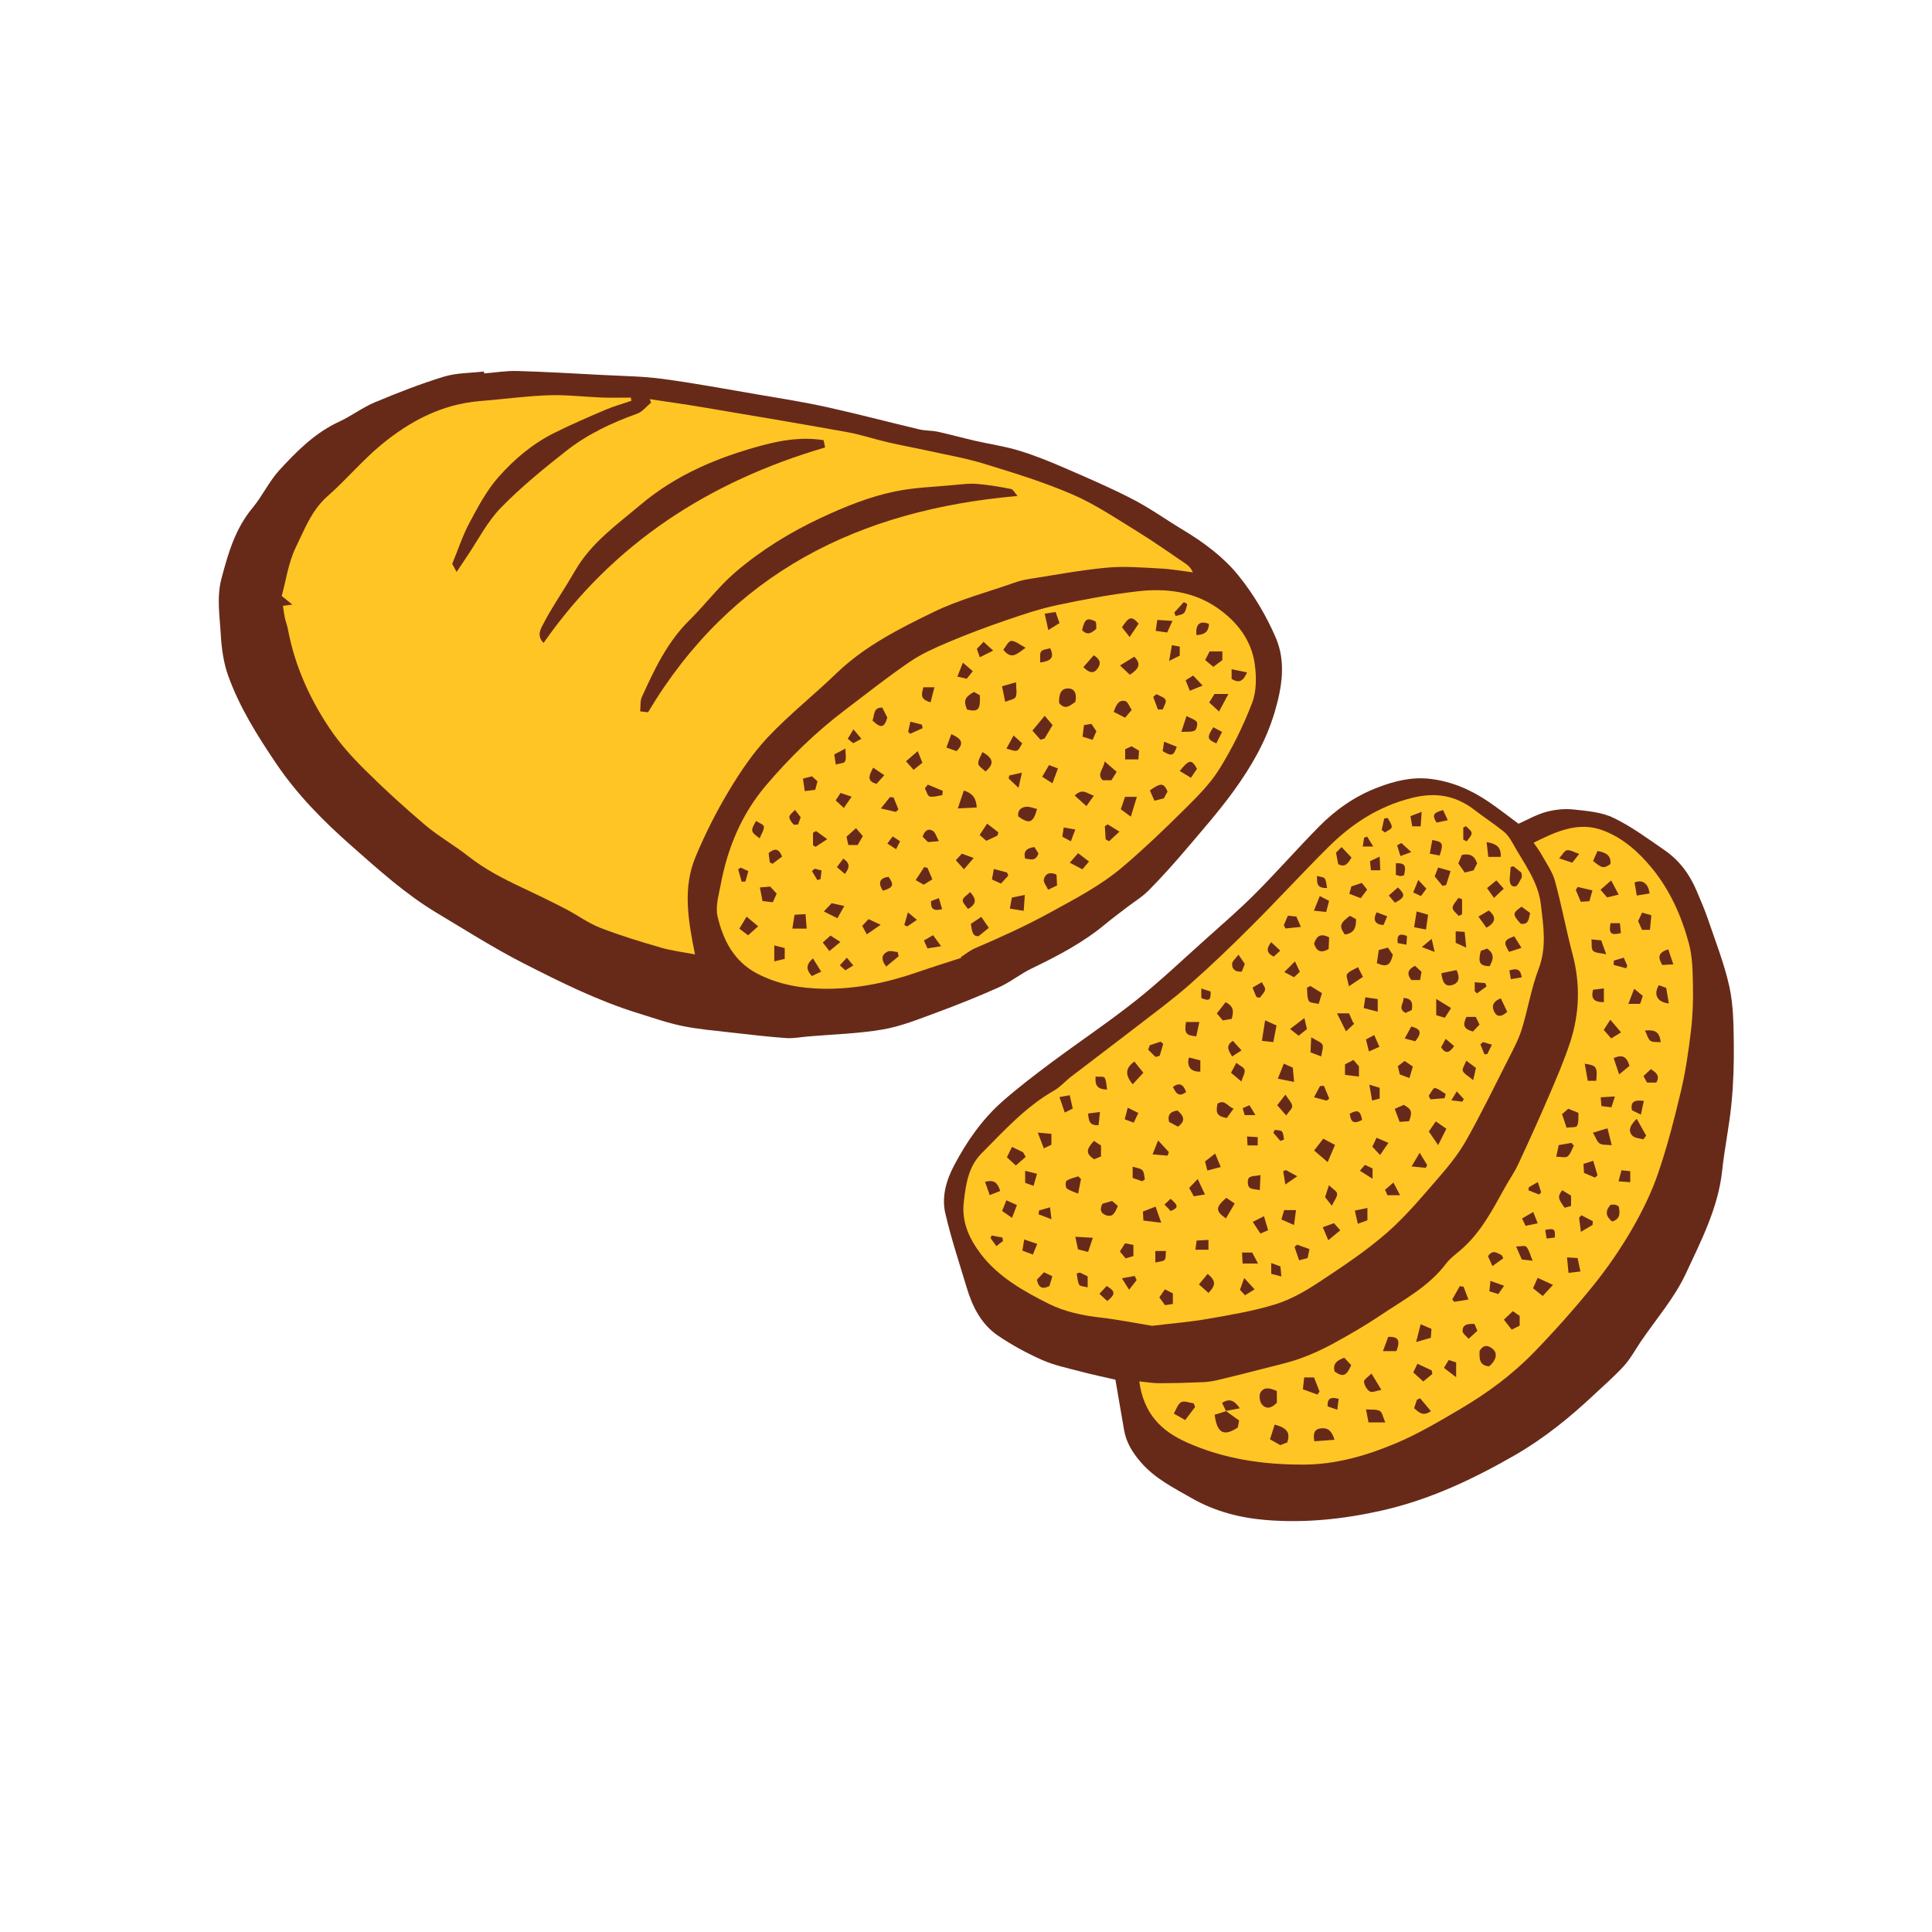 <svg version="1.1" id="svg" xmlns="http://www.w3.org/2000/svg" xmlns:xlink="http://www.w3.org/1999/xlink" x="0px" y="0px"
	 width="200px" height="200px" viewBox="0 0 200 200" enable-background="new 0 0 200 200" xml:space="preserve">
<g>
	<path class="stroke" fill="#672a19"  d="M106.803,100.252c2.688-1.294,5.316-2.668,7.624-4.59c0.708-0.589,1.453-1.136,2.183-1.699
		c0.777-0.599,1.638-1.115,2.32-1.808c1.344-1.362,2.625-2.79,3.865-4.248c1.699-2,3.438-3.98,4.972-6.104
		c1.785-2.474,3.3-5.091,4.188-8.092c0.776-2.624,1.176-5.236,0.105-7.715c-0.981-2.271-2.292-4.478-3.843-6.401
		c-1.546-1.917-3.58-3.433-5.729-4.724c-1.746-1.048-3.411-2.247-5.214-3.181c-2.305-1.193-4.699-2.222-7.083-3.255
		c-1.538-0.666-3.101-1.3-4.702-1.787c-1.468-0.447-3.006-0.664-4.508-1.009c-1.305-0.299-2.596-0.659-3.903-0.944
		c-0.627-0.136-1.294-0.098-1.917-0.246c-3.212-0.76-6.405-1.608-9.628-2.318c-2.37-0.522-4.773-0.896-7.167-1.307
		c-3.263-0.559-6.521-1.165-9.802-1.604c-2.055-0.275-4.146-0.294-6.222-0.404c-2.935-0.155-5.871-0.328-8.809-0.411
		c-1.134-0.032-2.274,0.162-3.412,0.252c-0.008-0.066-0.017-0.133-0.023-0.2c-1.391,0.165-2.84,0.136-4.158,0.539
		c-2.425,0.742-4.8,1.673-7.142,2.654c-1.286,0.539-2.425,1.419-3.694,2.005c-2.491,1.148-4.374,3.045-6.172,5.001
		c-1.077,1.171-1.766,2.69-2.79,3.919c-1.786,2.144-2.521,4.685-3.213,7.303c-0.515,1.944-0.188,3.852-0.078,5.764
		c0.083,1.447,0.281,2.946,0.767,4.3c1.171,3.266,3.018,6.205,4.95,9.068c2.17,3.219,4.876,5.964,7.785,8.527
		c2.837,2.5,5.639,5.042,8.901,6.991c2.942,1.757,5.839,3.609,8.885,5.165c3.851,1.966,7.734,3.901,11.889,5.187
		c1.534,0.475,3.06,1.015,4.628,1.334c1.715,0.348,3.475,0.493,5.219,0.693c1.832,0.211,3.666,0.423,5.504,0.554
		c0.749,0.053,1.512-0.103,2.268-0.167c2.577-0.221,5.18-0.287,7.721-0.72c1.88-0.321,3.702-1.059,5.508-1.725
		c2.204-0.812,4.39-1.684,6.532-2.647C104.591,101.673,105.629,100.817,106.803,100.252z"/>
	<path class="stroke" fill="#672a19"  d="M179.482,107.973c-0.028-1.958-0.042-3.96-0.462-5.854c-0.531-2.394-1.449-4.705-2.239-7.038
		c-0.327-0.966-0.746-1.902-1.14-2.845c-0.715-1.712-1.791-3.168-3.319-4.22c-1.721-1.185-3.422-2.449-5.29-3.351
		c-1.24-0.599-2.748-0.72-4.155-0.868c-0.929-0.098-1.928,0.007-2.832,0.256c-1.011,0.278-1.948,0.822-2.85,1.22
		c-0.988-0.73-1.992-1.518-3.043-2.238c-1.826-1.25-3.81-2.125-6.034-2.4c-1.931-0.239-3.705,0.197-5.513,0.889
		c-2.388,0.913-4.382,2.332-6.133,4.117c-2.213,2.255-4.303,4.632-6.533,6.87c-1.649,1.655-3.424,3.188-5.168,4.748
		c-2.371,2.124-4.684,4.326-7.173,6.303c-2.833,2.249-5.851,4.263-8.753,6.426c-1.713,1.276-3.417,2.577-5.022,3.984
		c-2.138,1.874-3.75,4.195-5.067,6.696c-0.801,1.521-1.289,3.229-0.901,4.915c0.598,2.602,1.451,5.145,2.217,7.707
		c0.591,1.979,1.511,3.806,3.253,4.985c1.434,0.97,2.979,1.812,4.562,2.512c1.263,0.558,2.651,0.842,3.996,1.198
		c1.207,0.32,2.431,0.573,3.585,0.841c0.313,1.824,0.601,3.523,0.897,5.22c0.224,1.282,0.868,2.317,1.718,3.306
		c1.462,1.702,3.397,2.662,5.284,3.74c2.389,1.365,4.971,2.035,7.673,2.259c4.045,0.335,8.04-0.087,11.992-0.977
		c4.92-1.107,9.417-3.22,13.764-5.721c3.044-1.751,5.738-3.936,8.28-6.331c1.035-0.974,2.116-1.908,3.067-2.958
		c0.657-0.726,1.127-1.621,1.682-2.439c1.592-2.35,3.515-4.546,4.695-7.087c1.583-3.403,3.35-6.803,3.76-10.662
		c0.246-2.319,0.738-4.613,0.962-6.934C179.443,112.163,179.512,110.062,179.482,107.973z"/>
</g>
<path fill-rule="evenodd" clip-rule="evenodd" fill="#ffc524" class="fill" d="M29.288,62.716c0.333-0.043,0.579-0.076,0.979-0.128
	c-0.377-0.307-0.655-0.532-1.103-0.895c0.445-1.614,0.687-3.459,1.462-5.043c0.901-1.841,1.627-3.827,3.275-5.277
	c1.932-1.7,3.6-3.708,5.581-5.343c2.954-2.438,6.282-4.197,10.216-4.512c2.367-0.189,4.729-0.517,7.099-0.601
	c1.83-0.065,3.669,0.168,5.505,0.236c0.999,0.037,2.001,0.006,3.001,0.006c0.02,0.111,0.04,0.222,0.059,0.333
	c-0.903,0.309-1.83,0.562-2.705,0.937c-1.796,0.768-3.595,1.543-5.339,2.418c-2.209,1.108-4.1,2.712-5.71,4.533
	c-1.221,1.38-2.12,3.077-3,4.719c-0.713,1.331-1.182,2.79-1.791,4.27c0.106,0.198,0.235,0.439,0.45,0.84
	c0.417-0.625,0.744-1.123,1.079-1.616c1.147-1.69,2.092-3.577,3.495-5.019c2.081-2.14,4.422-4.045,6.773-5.896
	c2.189-1.722,4.704-2.909,7.336-3.85c0.551-0.197,0.973-0.758,1.454-1.15c-0.05-0.12-0.099-0.24-0.148-0.359
	c1.786,0.271,3.575,0.517,5.355,0.817c5.03,0.848,10.061,1.692,15.08,2.595c1.437,0.259,2.834,0.731,4.259,1.063
	c1.333,0.31,2.682,0.549,4.019,0.845c1.997,0.442,4.025,0.789,5.974,1.389c3.069,0.943,6.159,1.891,9.097,3.164
	c2.344,1.016,4.502,2.479,6.694,3.824c1.721,1.057,3.371,2.229,5.043,3.364c0.283,0.192,0.518,0.453,0.715,0.87
	c-1.125-0.139-2.246-0.343-3.375-0.4c-1.848-0.093-3.715-0.258-5.545-0.086c-2.738,0.257-5.452,0.771-8.173,1.196
	c-0.487,0.076-0.97,0.213-1.435,0.376c-2.79,0.98-5.688,1.741-8.331,3.025c-3.565,1.731-7.136,3.533-10.057,6.35
	c-2.322,2.24-4.872,4.257-7.082,6.598c-1.575,1.669-2.887,3.632-4.073,5.61c-1.292,2.157-2.431,4.428-3.405,6.746
	c-1.365,3.25-0.785,6.604-0.069,10.134c-1.224-0.237-2.399-0.373-3.52-0.699c-2.118-0.617-4.237-1.256-6.291-2.054
	c-1.244-0.483-2.349-1.313-3.545-1.932c-1.5-0.776-3.019-1.517-4.548-2.233c-1.959-0.917-3.865-1.903-5.58-3.255
	c-1.44-1.135-3.063-2.044-4.458-3.225c-2.152-1.821-4.237-3.73-6.238-5.715c-1.324-1.313-2.6-2.725-3.634-4.269
	c-2.089-3.12-3.621-6.517-4.32-10.246c-0.079-0.424-0.241-0.832-0.333-1.255C29.395,63.524,29.351,63.122,29.288,62.716z
	 M105.336,51.344c-0.281-0.309-0.453-0.68-0.688-0.726c-1.157-0.229-2.327-0.429-3.501-0.525c-0.775-0.063-1.569,0.039-2.351,0.113
	c-2.054,0.196-4.141,0.253-6.151,0.669c-2.658,0.55-5.176,1.573-7.655,2.731c-3.209,1.499-6.188,3.339-8.855,5.619
	c-1.743,1.49-3.138,3.378-4.781,4.995c-2.288,2.253-3.61,5.08-4.907,7.927c-0.191,0.419-0.121,0.958-0.176,1.495
	c0.339,0.037,0.558,0.061,0.815,0.089C75.687,59.329,88.882,52.778,105.336,51.344z M85.264,45.569
	c-2.26-0.358-4.34-0.004-6.372,0.54c-4.585,1.228-8.886,3.028-12.582,6.143c-2.444,2.06-5.068,3.91-6.725,6.743
	c-0.277,0.474-0.56,0.944-0.845,1.413c-0.814,1.337-1.696,2.638-2.417,4.024c-0.307,0.591-0.836,1.339-0.053,2.123
	c7.212-10.332,17.152-16.716,29.14-20.233C85.364,46.077,85.316,45.832,85.264,45.569z"/>
<path fill-rule="evenodd" clip-rule="evenodd" fill="#ffc524" class="fill" d="M99.504,99.159c-1.518,0.495-3.042,0.966-4.55,1.489
	c-3.147,1.09-6.384,1.759-9.709,1.707c-2.355-0.037-4.688-0.442-6.832-1.553c-2.418-1.252-3.554-3.465-4.131-5.931
	c-0.238-1.018,0.12-2.203,0.323-3.29c0.709-3.796,2.158-7.291,4.668-10.25c2.459-2.899,5.183-5.546,8.222-7.848
	c2.211-1.675,4.387-3.403,6.677-4.965c1.236-0.845,2.645-1.467,4.033-2.054c1.933-0.816,3.902-1.554,5.887-2.235
	c1.759-0.604,3.535-1.205,5.349-1.589c2.761-0.586,5.547-1.106,8.349-1.43c2.897-0.334,5.77,0.009,8.242,1.731
	c2.001,1.394,3.494,3.287,3.852,5.75c0.192,1.328,0.204,2.85-0.264,4.07c-0.914,2.385-2.062,4.719-3.415,6.886
	c-0.994,1.591-2.397,2.953-3.744,4.291c-2.01,1.996-4.066,3.956-6.222,5.791c-2.277,1.938-4.927,3.31-7.55,4.748
	c-2.521,1.382-5.116,2.555-7.746,3.682c-0.528,0.227-0.989,0.611-1.48,0.922C99.475,99.107,99.489,99.133,99.504,99.159z
	 M109.639,72.778c0.667,0.793,1.152,0.221,1.677-0.111c0.163-0.699,0.02-1.384-0.727-1.399
	C109.74,71.249,109.61,72.012,109.639,72.778z M106.874,75.632c0.367,0.416,0.601,0.681,0.835,0.946
	c0.141-0.042,0.282-0.085,0.423-0.127c0.272-0.456,0.545-0.913,0.832-1.392c-0.27-0.318-0.469-0.552-0.816-0.959
	C107.734,74.597,107.394,75.007,106.874,75.632z M101.434,71.973c-0.201-0.114-0.419-0.237-0.605-0.343
	c-0.966,0.53-1.108,0.917-0.717,1.826C101.267,73.724,101.506,73.482,101.434,71.973z M99.153,83.689
	c0.871-0.043,1.37-0.068,1.955-0.098c-0.047-0.847-0.315-1.423-1.328-1.759C99.589,82.396,99.417,82.905,99.153,83.689z
	 M105.183,70.626c-0.659,0.189-1.008,0.289-1.455,0.417c0.108,0.523,0.198,0.961,0.331,1.613c0.457-0.199,0.975-0.264,1.082-0.507
	C105.303,71.774,105.183,71.276,105.183,70.626z M107.355,83.74c-0.41-0.087-0.789-0.258-1.145-0.22
	c-0.531,0.059-0.893,0.382-0.803,0.996C106.537,85.324,106.967,85.215,107.355,83.74z M106.174,67.055
	c-0.633-0.326-1.076-0.733-1.493-0.708c-0.301,0.018-0.566,0.613-0.821,0.919C104.737,68.352,105.277,67.681,106.174,67.055z
	 M90.316,74.581c0.878,0.853,1.231,0.761,1.539-0.3c-0.166-0.329-0.333-0.659-0.523-1.033
	C90.345,73.236,90.561,74.057,90.316,74.581z M102.36,96.053c-0.274-0.402-0.498-0.731-0.776-1.139
	c-0.432,0.29-0.755,0.507-1.083,0.727c0.137,0.633,0.086,1.29,0.793,1.277C101.661,96.621,101.926,96.406,102.36,96.053z
	 M119.033,81.823c0.168,0.376,0.328,0.733,0.476,1.065c0.438-0.109,0.715-0.178,0.967-0.241c0.144-0.262,0.27-0.49,0.39-0.708
	C120.47,81.042,120.186,81.003,119.033,81.823z M117.154,73.495c-0.211-0.304-0.396-0.863-0.687-0.925
	c-0.72-0.154-0.931,0.484-1.182,1.119c0.407,0.208,0.78,0.4,1.183,0.606C116.672,74.057,116.839,73.862,117.154,73.495z
	 M116.026,83.777c0.277,0.204,0.556,0.409,1.037,0.763c0.233-0.768,0.409-1.348,0.623-2.05c-0.567,0-0.864,0-1.225,0
	C116.315,82.92,116.188,83.298,116.026,83.777z M124.759,68.324c0.31,0.259,0.586,0.492,0.843,0.708
	c0.395-0.294,0.649-0.483,0.937-0.699c0-0.264,0-0.539,0-0.901c-0.482,0-0.898,0-1.318,0
	C125.083,67.698,124.964,67.929,124.759,68.324z M115.054,80.771c0.154-0.246,0.304-0.487,0.546-0.874
	c-0.372-0.319-0.735-0.63-1.246-1.068c-0.135,0.844-0.841,1.309-0.201,1.942C114.45,80.771,114.735,80.771,115.054,80.771z
	 M80.404,92.513c-0.262-0.286-0.455-0.496-0.673-0.735c-0.296,0.024-0.604,0.05-1.069,0.088c0.1,0.513,0.182,0.935,0.274,1.409
	c0.41,0.048,0.738,0.086,1.061,0.124C80.152,93.06,80.271,92.8,80.404,92.513z M82.024,96.129c0.614,0,0.949,0,1.485,0
	c-0.043-0.529-0.081-0.993-0.122-1.498c-0.452,0.025-0.73,0.041-1.137,0.063C82.175,95.167,82.108,95.596,82.024,96.129z
	 M126.195,73.657c0.359-0.673,0.616-1.157,0.968-1.817c-0.695,0-1.063,0-1.437,0c-0.183,0.292-0.35,0.559-0.55,0.879
	C125.443,72.964,125.688,73.19,126.195,73.657z M102.018,79.866c0.933-0.789,0.822-1.378-0.321-2.008
	c-0.163,0.415-0.457,0.82-0.426,1.196C101.294,79.335,101.739,79.581,102.018,79.866z M87.629,86.619
	c0.067,0.301,0.126,0.571,0.19,0.858c0.366,0,0.647,0,0.963,0c0.182-0.313,0.352-0.605,0.539-0.927
	c-0.252-0.291-0.454-0.523-0.711-0.819C88.256,86.052,87.961,86.32,87.629,86.619z M122.291,75.767
	c0.601-0.042,1.059,0.033,1.389-0.139c0.19-0.099,0.333-0.711,0.208-0.889c-0.195-0.278-0.636-0.383-1.062-0.609
	C122.636,74.709,122.521,75.059,122.291,75.767z M116.145,64.939c0.228,0.289,0.449,0.57,0.791,1.003
	c0.378-0.56,0.668-0.988,0.936-1.383C117.157,63.747,116.87,63.814,116.145,64.939z M101.414,86.437
	c0.235,0.205,0.44,0.383,0.693,0.604c0.401-0.188,0.774-0.363,1.147-0.539c0.034-0.11,0.069-0.221,0.104-0.331
	c-0.374-0.29-0.748-0.579-1.173-0.908C101.859,85.76,101.685,86.024,101.414,86.437z M104.745,92.919
	c-0.075,0.419-0.124,0.692-0.203,1.139c0.476,0.076,0.89,0.142,1.432,0.229c0.041-0.595,0.072-1.036,0.114-1.643
	C105.542,92.756,105.167,92.833,104.745,92.919z M77.288,94.892c-0.311,0.517-0.515,0.854-0.749,1.244
	c0.361,0.273,0.6,0.455,0.904,0.684c0.347-0.309,0.635-0.566,1.042-0.929C78.082,95.555,77.771,95.295,77.288,94.892z
	 M109.427,91.664c-0.021-0.421-0.039-0.786-0.055-1.122c-0.705-0.332-1.179-0.08-1.312,0.484c-0.071,0.3,0.272,0.698,0.439,1.076
	C108.935,91.896,109.145,91.798,109.427,91.664z M99.023,77.754c0.755-0.77,0.629-1.227-0.543-1.757
	c-0.163,0.448-0.322,0.881-0.508,1.388C98.436,77.548,98.726,77.65,99.023,77.754z M86.69,95.056
	c0.267-0.477,0.434-0.774,0.711-1.271c-0.494-0.109-0.899-0.198-1.306-0.287c-0.269,0.283-0.48,0.505-0.812,0.855
	C85.806,94.614,86.217,94.82,86.69,95.056z M96.519,91.028c-0.194-0.456-0.35-0.822-0.506-1.187
	c-0.113-0.027-0.226-0.054-0.338-0.081c-0.286,0.437-0.572,0.873-0.885,1.35c0.419,0.238,0.617,0.349,0.835,0.473
	C95.883,91.423,96.123,91.274,96.519,91.028z M109.679,64.503c-0.15-0.429-0.268-0.77-0.401-1.149
	c-0.385,0.061-0.688,0.108-1.131,0.177c0.123,0.56,0.229,1.037,0.373,1.695C108.986,64.936,109.28,64.752,109.679,64.503z
	 M112.151,69.061c0.589,0.587,1.04,0.722,1.457,0.169c0.371-0.492,0.342-0.964-0.385-1.395
	C112.882,68.224,112.543,68.612,112.151,69.061z M91.737,100.058c0.448-0.37,0.871-0.719,1.295-1.069
	c-0.036-0.145-0.071-0.289-0.107-0.434c-0.35-0.025-0.76-0.179-1.036-0.049C91.316,98.777,91.131,99.264,91.737,100.058z
	 M123.913,79.585c-0.548-1.006-0.819-0.979-1.787,0.224c0.374,0.228,0.731,0.445,1.157,0.704
	C123.556,80.112,123.742,79.836,123.913,79.585z M116.962,69.853c0.96-0.636,1.193-1.113,0.46-1.873
	c-0.375,0.232-0.751,0.464-1.474,0.91C116.415,69.333,116.688,69.593,116.962,69.853z M117.846,78.613
	c0.029-0.385,0.048-0.634,0.069-0.902c-0.285-0.167-0.529-0.311-0.779-0.458c-0.244,0.116-0.448,0.212-0.661,0.313
	c0,0.361,0,0.688,0,1.047C116.946,78.613,117.334,78.613,117.846,78.613z M83.307,81.892c0.482-0.058,0.762-0.092,1.083-0.13
	c0.086-0.317,0.159-0.586,0.238-0.876c-0.217-0.2-0.405-0.372-0.569-0.523c-0.304,0.078-0.552,0.141-0.937,0.239
	C83.182,81.018,83.238,81.412,83.307,81.892z M104.381,90.642c-0.046-0.107-0.092-0.215-0.137-0.323
	c-0.419-0.112-0.838-0.225-1.36-0.365c-0.082,0.455-0.135,0.751-0.197,1.091c0.327,0.147,0.585,0.264,0.935,0.421
	C103.885,91.18,104.133,90.911,104.381,90.642z M112.019,65.232c0.578,0.614,1.003,0.256,1.466-0.125c0-0.155,0.007-0.3-0.002-0.444
	c-0.008-0.114-0.037-0.226-0.053-0.316C112.543,63.898,112.294,64.049,112.019,65.232z M112.065,76.259
	c0.386,0.122,0.691,0.217,1.04,0.327c0.16-0.359,0.274-0.618,0.392-0.882c-0.184-0.275-0.339-0.511-0.51-0.768
	c-0.266,0.043-0.487,0.079-0.772,0.125C112.168,75.426,112.127,75.763,112.065,76.259z M107.891,80.405
	c0.428,0.276,0.704,0.455,1.055,0.681c0.212-0.566,0.382-1.021,0.575-1.537c-0.378-0.143-0.609-0.229-0.927-0.349
	C108.358,79.604,108.15,79.959,107.891,80.405z M110.745,89.305c0.499,0.262,0.887,0.466,1.301,0.684
	c0.265-0.31,0.443-0.518,0.689-0.805c-0.41-0.312-0.738-0.563-1.132-0.863C111.321,88.645,111.103,88.894,110.745,89.305z
	 M95.001,77.761c-0.456,0.393-0.807,0.697-1.212,1.046c0.295,0.333,0.499,0.564,0.787,0.89c0.359-0.292,0.65-0.53,0.91-0.741
	C95.33,78.573,95.227,78.319,95.001,77.761z M113.239,82.37c-0.693-0.201-1.166-0.832-1.984-0.012
	c0.399,0.358,0.773,0.695,1.208,1.086C112.795,82.984,112.974,82.736,113.239,82.37z M119.805,64.176
	c-0.065,0.433-0.11,0.729-0.169,1.127c0.458,0.068,0.815,0.121,1.187,0.176c0.173-0.378,0.314-0.688,0.55-1.205
	C120.781,64.237,120.335,64.209,119.805,64.176z M80.156,97.869c0,0.608,0,1.068,0,1.649c0.509-0.12,0.773-0.183,1.078-0.254
	c0-0.408,0-0.744,0-1.122C80.966,98.075,80.717,98.012,80.156,97.869z M96.053,81.222c-0.104,0.129-0.207,0.258-0.31,0.387
	c0.162,0.295,0.277,0.791,0.496,0.841c0.405,0.092,0.869-0.076,1.308-0.135c0.017-0.148,0.034-0.296,0.05-0.444
	C97.083,81.654,96.568,81.438,96.053,81.222z M90.396,79.471c-0.605,1.041-0.498,1.44,0.34,1.673
	c0.215-0.238,0.442-0.49,0.807-0.894C91.12,79.963,90.763,79.721,90.396,79.471z M92.503,82.555
	c-0.125-0.013-0.25-0.026-0.375-0.039c-0.25,0.313-0.502,0.626-0.941,1.175c0.664,0.152,1.108,0.255,1.553,0.357
	c0.088-0.085,0.176-0.169,0.263-0.253C92.836,83.381,92.669,82.968,92.503,82.555z M100.794,88.82
	c-0.564-0.209-0.858-0.317-1.215-0.45c-0.208,0.225-0.395,0.425-0.633,0.681c0.278,0.308,0.501,0.554,0.847,0.936
	C100.138,89.584,100.406,89.272,100.794,88.82z M114.458,86.894c0.119,0.063,0.237,0.126,0.355,0.189
	c0.293-0.272,0.586-0.544,1.071-0.993c-0.53-0.329-0.875-0.543-1.221-0.757c-0.097,0.069-0.193,0.139-0.291,0.208
	C114.4,85.992,114.429,86.443,114.458,86.894z M78.642,86.785c0.187-0.474,0.459-0.858,0.434-1.222
	c-0.014-0.207-0.515-0.38-0.81-0.577C77.677,86.031,77.685,86.079,78.642,86.785z M84.159,99.214
	c-0.844,0.733-0.626,1.242-0.118,1.826c0.282-0.132,0.532-0.25,0.967-0.454C84.712,100.107,84.464,99.707,84.159,99.214z
	 M96.334,72.699c0.132-0.522,0.252-0.993,0.393-1.55c-0.557,0-0.834,0-1.143,0C95.456,71.757,95.119,72.373,96.334,72.699z
	 M107.676,68.579c1.069-0.137,1.518-0.457,1.041-1.473c-0.326,0.105-0.783,0.117-0.938,0.339
	C107.604,67.696,107.702,68.136,107.676,68.579z M89.261,95.845c0.144,0.269,0.268,0.502,0.469,0.878
	c0.472-0.325,0.832-0.574,1.433-0.988c-0.61-0.287-0.944-0.443-1.255-0.589C89.654,95.419,89.498,95.589,89.261,95.845z
	 M125.914,76.954c0.197-0.394,0.371-0.741,0.593-1.187c-0.364-0.194-0.639-0.341-0.905-0.483
	C124.92,76.343,124.951,76.538,125.914,76.954z M104.187,77.496c0.441,0.098,0.808,0.293,1.084,0.205
	c0.235-0.075,0.366-0.476,0.554-0.748c-0.351-0.318-0.579-0.524-0.9-0.814C104.682,76.584,104.484,76.948,104.187,77.496z
	 M91.399,92.208c1.08-0.333,1.18-0.6,0.583-1.44C91.072,90.883,90.853,91.381,91.399,92.208z M85.174,97.565
	c0.231,0.3,0.411,0.534,0.684,0.888c0.387-0.32,0.7-0.578,1.139-0.941c-0.457-0.295-0.726-0.469-1.023-0.662
	C85.702,97.092,85.492,97.28,85.174,97.565z M99.678,68.598c-0.231,0.585-0.387,0.978-0.571,1.443
	c0.424,0.096,0.669,0.151,0.972,0.219c0.184-0.229,0.354-0.442,0.622-0.777C100.36,69.188,100.073,68.94,99.678,68.598z
	 M124.495,70.971c-0.437-0.464-0.682-0.724-0.977-1.038c-0.296,0.184-0.525,0.327-0.782,0.486c0.143,0.358,0.257,0.645,0.433,1.089
	C123.574,71.344,123.924,71.202,124.495,70.971z M97.196,87.077c-0.269-0.474-0.372-0.923-0.641-1.074
	c-0.51-0.286-0.861,0.033-1.046,0.614c0.186,0.186,0.371,0.369,0.557,0.555C96.366,87.146,96.619,87.125,97.196,87.077z
	 M84.484,86.033c-0.107,0.058-0.215,0.115-0.322,0.172c0,0.434,0,0.868,0,1.302c0.087,0.051,0.176,0.103,0.264,0.154
	c0.336-0.219,0.672-0.438,1.212-0.789C85.111,86.489,84.798,86.261,84.484,86.033z M100.428,92.348
	c-0.308,0.312-0.735,0.551-0.766,0.834c-0.031,0.278,0.34,0.601,0.544,0.919C101.047,93.612,101.144,93.138,100.428,92.348z
	 M129.091,69.604c-0.565-0.116-1.034-0.211-1.594-0.326c0,0.497,0,0.747,0,1C128.177,70.704,128.666,70.625,129.091,69.604z
	 M101.819,66.439c-0.297,0.317-0.476,0.507-0.693,0.738c0.084,0.237,0.167,0.471,0.306,0.863c0.468-0.232,0.852-0.424,1.382-0.688
	C102.431,67.001,102.151,66.745,101.819,66.439z M125.146,64.583c-0.958-0.367-1.398,0.049-1.289,1.162
	C124.584,65.701,125.127,65.499,125.146,64.583z M86.523,79.142c0.369-0.11,0.857-0.118,0.955-0.318
	c0.153-0.311,0.04-0.752,0.04-1.332c-0.554,0.292-0.849,0.448-1.158,0.612C86.413,78.44,86.453,78.694,86.523,79.142z
	 M106.12,88.871c0.537,0.08,1.097,0.327,1.38-0.521c-0.128-0.205-0.273-0.437-0.413-0.661
	C106.332,87.791,105.921,88.064,106.12,88.871z M87.354,83.64c0.298-0.431,0.53-0.768,0.806-1.168
	c-0.508-0.171-0.796-0.268-1.147-0.386c-0.161,0.246-0.323,0.492-0.503,0.769C86.771,83.098,86.957,83.27,87.354,83.64z
	 M79.687,89.257c0.092,0.055,0.185,0.111,0.277,0.167c0.336-0.253,0.672-0.507,1.001-0.754c-0.353-0.86-0.78-0.878-1.397-0.354
	C79.604,88.608,79.646,88.933,79.687,89.257z M97.423,97.951c-0.362-0.495-0.57-0.779-0.832-1.138
	c-0.352,0.204-0.631,0.365-0.948,0.548c0.139,0.308,0.241,0.532,0.371,0.82C96.442,98.111,96.831,98.048,97.423,97.951z
	 M119.87,73.45c0.167-0.004,0.335-0.008,0.504-0.013c0.11-0.337,0.397-0.764,0.284-0.987c-0.144-0.284-0.613-0.403-0.942-0.593
	c-0.112,0.095-0.224,0.19-0.336,0.286C119.543,72.578,119.706,73.014,119.87,73.45z M120.357,77.757
	c0.946,0.558,1.132,0.502,1.461-0.456c-0.395-0.157-0.797-0.316-1.308-0.519C120.446,77.191,120.403,77.462,120.357,77.757z
	 M82.298,83.837c-0.258,0.302-0.58,0.512-0.585,0.729c-0.007,0.257,0.23,0.546,0.423,0.769c0.071,0.082,0.315,0.013,0.486,0.013
	c0.096-0.274,0.179-0.511,0.262-0.747C82.723,84.392,82.584,84.211,82.298,83.837z M121.315,66.789
	c-0.093,0.533-0.167,0.956-0.286,1.631c0.562-0.279,0.831-0.412,1.097-0.545c0-0.341,0-0.62,0-0.941
	C121.872,66.889,121.658,66.851,121.315,66.789z M111.315,85.872c-0.518-0.092-0.813-0.145-1.199-0.214
	c-0.057,0.378-0.099,0.65-0.145,0.953c0.273,0.147,0.496,0.267,0.884,0.476C111.008,86.684,111.134,86.351,111.315,85.872z
	 M94.015,75.755c0.067,0.069,0.134,0.139,0.2,0.208c0.432-0.193,0.863-0.386,1.295-0.579c-0.025-0.124-0.05-0.247-0.075-0.371
	c-0.366-0.094-0.732-0.188-1.197-0.308C94.146,75.137,94.081,75.446,94.015,75.755z M87.467,90.472
	c0.431-0.604,0.621-1.054-0.171-1.585c-0.224,0.296-0.433,0.571-0.663,0.875C86.947,90.029,87.14,90.193,87.467,90.472z
	 M105.437,81.557c0.134-0.603,0.211-0.952,0.348-1.571c-0.606,0.138-0.955,0.218-1.304,0.297c-0.023,0.101-0.046,0.201-0.069,0.302
	C104.692,80.851,104.973,81.117,105.437,81.557z M121.56,63.415c0.049,0.119,0.099,0.238,0.147,0.358
	c0.296-0.101,0.676-0.123,0.866-0.324c0.204-0.216,0.23-0.6,0.334-0.91c-0.118-0.072-0.236-0.143-0.354-0.214
	C122.223,62.687,121.892,63.051,121.56,63.415z M96.384,93.287c-0.057,0.846,0.294,1.046,1.143,0.825
	c-0.111-0.38-0.213-0.73-0.334-1.142C96.819,93.116,96.613,93.197,96.384,93.287z M76.775,91.273
	c0.129-0.005,0.259-0.011,0.387-0.017c0.099-0.346,0.197-0.692,0.307-1.078c-0.331-0.152-0.55-0.254-0.77-0.355
	c-0.095,0.05-0.19,0.1-0.285,0.15C76.536,90.406,76.656,90.839,76.775,91.273z M94.922,95.222c-0.363-0.3-0.553-0.457-0.932-0.769
	c-0.157,0.538-0.268,0.917-0.378,1.297c0.1,0.052,0.201,0.105,0.301,0.158C94.201,95.713,94.488,95.518,94.922,95.222z
	 M89.178,76.481c-0.306-0.36-0.524-0.616-0.829-0.975c-0.254,0.42-0.384,0.632-0.59,0.972c0.196,0.159,0.37,0.3,0.567,0.459
	C88.568,76.808,88.764,76.702,89.178,76.481z M88.335,99.943c-0.265-0.318-0.447-0.537-0.669-0.802
	c-0.291,0.315-0.498,0.539-0.726,0.786c0.226,0.205,0.39,0.354,0.569,0.516C87.757,100.292,87.972,100.163,88.335,99.943z
	 M93.175,87.091c-0.26-0.174-0.485-0.324-0.76-0.508c-0.191,0.255-0.338,0.449-0.555,0.737c0.32,0.209,0.579,0.378,0.902,0.589
	C92.924,87.589,93.034,87.372,93.175,87.091z M84.342,89.926c-0.096,0.083-0.191,0.166-0.287,0.249
	c0.188,0.313,0.377,0.626,0.565,0.938c0.108-0.04,0.217-0.081,0.325-0.121c0.033-0.288,0.067-0.575,0.102-0.879
	C84.758,90.037,84.55,89.981,84.342,89.926z"/>
<path fill-rule="evenodd" clip-rule="evenodd" fill="#ffc524" class="fill" d="M119.261,137.249c-1.646-0.27-3.47-0.639-5.311-0.852
	c-1.876-0.218-3.7-0.589-5.391-1.432c-2.644-1.319-5.265-2.825-7.041-5.173c-1.086-1.437-1.996-3.181-1.749-5.347
	c0.218-1.905,0.487-3.688,1.845-5.053c2.331-2.345,4.558-4.821,7.49-6.489c0.653-0.371,1.167-0.979,1.771-1.444
	c2.199-1.689,4.419-3.351,6.612-5.048c1.916-1.481,3.874-2.917,5.689-4.515c2.218-1.952,4.349-4.009,6.439-6.098
	c2.669-2.666,5.22-5.449,7.896-8.108c2.417-2.402,5.163-4.199,8.575-5.072c2.504-0.641,4.568-0.297,6.552,1.225
	c0.996,0.764,2.047,1.456,3.027,2.239c0.371,0.297,0.664,0.731,0.897,1.154c1.138,2.062,2.669,3.976,2.95,6.394
	c0.256,2.205,0.627,4.404-0.226,6.646c-0.772,2.028-1.115,4.215-1.762,6.296c-0.334,1.074-0.887,2.087-1.399,3.098
	c-1.41,2.787-2.78,5.598-4.309,8.319c-0.769,1.368-1.769,2.629-2.803,3.818c-1.745,2.005-3.455,4.081-5.449,5.819
	c-2.168,1.889-4.595,3.499-7.002,5.089c-1.402,0.927-2.918,1.804-4.508,2.297c-2.271,0.705-4.647,1.1-6.998,1.512
	C123.219,136.848,121.351,136.995,119.261,137.249z M137.439,120.301c0.3-0.701,0.512-1.196,0.762-1.778
	c-0.517-0.273-0.868-0.459-1.217-0.644c-0.357,0.459-0.604,0.776-0.947,1.217C136.447,119.45,136.826,119.775,137.439,120.301z
	 M152.908,89.378c-0.243-0.784-0.749-1.053-1.576-0.875c-0.12,0.286-0.239,0.572-0.367,0.876c0.24,0.343,0.449,0.642,0.662,0.947
	c0.343-0.084,0.62-0.152,0.915-0.225C152.669,89.85,152.786,89.62,152.908,89.378z M130.965,105.624
	c-0.13,0.831-0.226,1.44-0.333,2.126c0.483,0.052,0.733,0.078,1.18,0.126c0.112-0.578,0.215-1.115,0.332-1.722
	C131.754,105.979,131.46,105.847,130.965,105.624z M117.26,112.243c0.374-0.406,0.709-0.771,1.101-1.196
	c-0.369-0.459-0.653-0.812-0.932-1.158C116.507,110.562,116.433,111.258,117.26,112.243z M143.675,98.098
	c-0.359,0.095-0.672,0.178-0.942,0.25c-0.081,0.541-0.144,0.959-0.204,1.354c1.024,0.45,1.384,0.255,1.658-0.864
	C144.06,98.652,143.912,98.439,143.675,98.098z M149.213,100.746c0.098,0.973,0.424,1.424,1.104,1.231
	c0.655-0.186,0.882-0.702,0.463-1.554C150.272,100.527,149.746,100.636,149.213,100.746z M126.949,124
	c-1.12,0.969-1.152,1.36-0.041,2.128c0.306-0.52,0.603-1.025,0.907-1.541C127.395,124.302,127.186,124.161,126.949,124z
	 M149.728,116.845c-0.468-0.325-0.741-0.514-1.094-0.758c-0.262,0.381-0.468,0.679-0.721,1.048c0.277,0.404,0.536,0.782,0.964,1.406
	C149.233,117.831,149.46,117.379,149.728,116.845z M135.657,102.07c-0.121,0.061-0.241,0.123-0.362,0.184
	c0.051,0.461-0.005,0.979,0.193,1.363c0.11,0.214,0.647,0.208,1.018,0.307c0.138-0.444,0.214-0.69,0.344-1.112
	C136.457,102.568,136.057,102.319,135.657,102.07z M145.863,116.067c0.363-0.956,0.28-1.22-0.537-1.693
	c-0.268,0.119-0.572,0.253-0.943,0.417c0.192,0.511,0.348,0.927,0.505,1.346C145.288,116.108,145.587,116.087,145.863,116.067z
	 M139.215,96.738c0.97-0.122,1.188-0.729,1.161-1.591c-0.227-0.122-0.446-0.24-0.636-0.343
	C138.698,95.583,138.612,95.88,139.215,96.738z M137.593,97.037c-0.957-0.5-1.326-0.057-1.56,0.657
	c0.249,0.755,0.671,1.023,1.506,0.553C137.557,97.869,137.575,97.439,137.593,97.037z M118.367,126.354
	c0.624,0.074,1.102,0.131,1.841,0.219c-0.247-0.705-0.408-1.167-0.583-1.666c-0.555,0.217-0.896,0.351-1.309,0.513
	C118.332,125.699,118.346,125.968,118.367,126.354z M127.508,105.474c0.182-0.69,0.278-1.282-0.635-1.727
	c-0.302,0.389-0.597,0.768-0.904,1.162c0.27,0.317,0.434,0.51,0.614,0.722C126.905,105.576,127.183,105.529,127.508,105.474z
	 M156.667,89.675c-0.096,0.028-0.191,0.056-0.287,0.083c-0.027,0.349-0.05,0.698-0.082,1.045c-0.043,0.47-0.006,1.002,0.562,0.963
	c0.243-0.016,0.467-0.579,0.66-0.917c0.06-0.105-0.011-0.286-0.027-0.513C157.242,90.136,156.955,89.905,156.667,89.675z
	 M133.831,110.521c-0.315-0.139-0.546-0.242-0.929-0.411c-0.198,0.496-0.373,0.935-0.619,1.552c0.651,0.131,1.077,0.217,1.682,0.338
	C133.912,111.42,133.875,111.006,133.831,110.521z M111.904,122.055c-0.094-0.094-0.188-0.188-0.283-0.281
	c-0.41,0.143-0.858,0.228-1.21,0.46c-0.125,0.083-0.129,0.649,0.01,0.772c0.278,0.247,0.692,0.342,1.186,0.56
	C111.738,122.901,111.821,122.478,111.904,122.055z M140.677,111.447c0-0.419,0-0.705,0-1.065c-0.154-0.177-0.343-0.394-0.568-0.652
	c-0.361,0.187-0.625,0.323-0.875,0.452c0,0.373,0,0.66,0,1.087C139.675,111.323,140.119,111.377,140.677,111.447z M153.287,98.437
	c-0.297,1.233-0.106,1.55,0.919,1.586c0.363-0.649,0.555-1.275-0.261-1.827C153.718,98.28,153.482,98.366,153.287,98.437z
	 M113.244,118.108c-0.842,0.917-0.834,1.312,0.015,1.898c0.208-0.085,0.443-0.181,0.717-0.292c0-0.384,0-0.728,0-1.135
	C113.767,118.445,113.528,118.291,113.244,118.108z M127.704,114.763c-0.602-0.192-0.907-0.994-1.666-0.514
	c-0.216,1.004-0.022,1.308,0.956,1.488C127.196,115.461,127.411,115.166,127.704,114.763z M113.13,128.133
	c-0.699-0.04-1.175-0.067-1.811-0.104c0.115,0.549,0.198,0.948,0.273,1.305c0.385,0.096,0.655,0.164,1.05,0.262
	C112.782,129.176,112.911,128.791,113.13,128.133z M157.512,93.86c-0.953,0.678-0.954,0.781-0.098,1.762
	c0.819,0.14,0.839-0.467,0.982-1.106C158.096,94.292,157.788,94.064,157.512,93.86z M115.721,124.841
	c-0.221-0.19-0.412-0.354-0.6-0.517c-0.369,0.106-0.692,0.199-0.994,0.285c-0.286,0.532-0.223,0.958,0.316,1.171
	C115.219,126.089,115.441,125.487,115.721,124.841z M146.65,94.35c-0.1,0.624-0.173,1.079-0.262,1.634
	c0.44,0.086,0.756,0.148,1.229,0.241c0.081-0.561,0.146-1.016,0.221-1.534C147.44,94.578,147.153,94.495,146.65,94.35z
	 M140.576,100.119c-0.459,0.275-0.918,0.416-1.127,0.725c-0.137,0.203,0.085,0.65,0.195,1.257c0.618-0.416,1.018-0.686,1.449-0.975
	C140.913,100.775,140.797,100.55,140.576,100.119z M149.321,91.698c0.127-0.023,0.254-0.045,0.381-0.068
	c0.148-0.469,0.296-0.938,0.459-1.457c-0.563-0.161-0.886-0.253-1.283-0.367c-0.136,0.345-0.249,0.628-0.362,0.916
	C148.814,91.084,149.067,91.391,149.321,91.698z M138.88,87.691c-0.312,0.311-0.473,0.471-0.575,0.573
	c0.09,0.486,0.154,0.828,0.223,1.19c0.71,0.381,1.015-0.065,1.377-0.684C139.605,88.455,139.304,88.138,138.88,87.691z
	 M122.776,105.796c-0.189,1.156-0.018,1.395,1.065,1.483c0.089-0.422,0.182-0.865,0.313-1.483
	C123.575,105.796,123.187,105.796,122.776,105.796z M149.57,105.357c0.199-0.31,0.374-0.583,0.644-1.005
	c-0.505-0.31-0.921-0.564-1.539-0.943c0,0.784,0,1.239,0,1.684C148.999,105.188,149.217,105.252,149.57,105.357z M140.975,91.398
	c-0.418,0.141-0.736,0.248-1.083,0.366c-0.07,0.256-0.137,0.496-0.208,0.757c0.403,0.157,0.745,0.29,1.175,0.458
	c0.216-0.285,0.429-0.567,0.669-0.884C141.316,91.829,141.161,91.633,140.975,91.398z M125.017,131.871
	c-0.276,0.333-0.551,0.666-0.903,1.09c0.415,0.37,0.704,0.628,0.99,0.882C125.886,133.019,125.87,132.591,125.017,131.871z
	 M151.803,105.267c-0.419,0.894-0.265,1.253,0.675,1.518c0.202-0.212,0.432-0.453,0.684-0.719c-0.151-0.308-0.274-0.561-0.392-0.799
	C152.402,105.267,152.09,105.267,151.803,105.267z M132.218,114.411c0.331,0.378,0.568,0.647,0.93,1.06
	c0.279-0.413,0.653-0.721,0.621-0.981c-0.042-0.359-0.39-0.683-0.704-1.174C132.707,113.779,132.49,114.058,132.218,114.411z
	 M108.073,131.707c-0.327,0.343-0.523,0.55-0.73,0.768c0.153,0.798,0.547,1.048,1.293,0.652c0.092-0.308,0.182-0.605,0.303-1.011
	C108.639,131.974,108.358,131.841,108.073,131.707z M155.363,103.344c-0.896,0.366-0.935,0.875-0.683,1.384
	c0.286,0.575,0.745,0.559,1.349,0.022C155.832,104.331,155.614,103.873,155.363,103.344z M153.873,96.036
	c0.98-0.529,1.044-1.144,0.247-1.778c-0.317,0.186-0.654,0.384-1.07,0.628C153.356,95.313,153.601,95.656,153.873,96.036z
	 M130.484,121.646c-0.492,0.1-0.967,0.065-1.194,0.287c-0.169,0.165-0.149,0.781,0.029,0.977c0.2,0.22,0.671,0.194,1.094,0.291
	C130.44,122.612,130.454,122.296,130.484,121.646z M121.891,114.958c-0.696,0.099-1.066,0.415-0.864,1.186
	c0.34,0.18,0.641,0.339,0.915,0.485C122.705,116.087,122.625,115.569,121.891,114.958z M155.354,88.706
	c0.064-0.991-0.419-1.362-1.459-1.532c0.065,0.582,0.119,1.063,0.171,1.532C154.587,88.706,154.93,88.706,155.354,88.706z
	 M135.663,108.938c0.407,0.155,0.666,0.253,1.107,0.422c0.067-0.492,0.259-0.925,0.128-1.211c-0.127-0.279-0.584-0.408-1.16-0.767
	C135.704,108.083,135.685,108.473,135.663,108.938z M144.704,110.371c0.081,0.336,0.14,0.587,0.205,0.856
	c0.286,0.106,0.55,0.205,0.997,0.371c0.133-0.448,0.244-0.819,0.353-1.187c-0.347-0.237-0.582-0.398-0.848-0.58
	C145.166,110.018,144.962,110.174,144.704,110.371z M157.501,98.124c-0.327-0.528-0.542-0.875-0.742-1.198
	c-1.077,0.385-1.154,0.61-0.536,1.609C156.578,98.42,156.969,98.294,157.501,98.124z M104.763,118.725
	c-0.22,0.448-0.365,0.742-0.528,1.074c0.265,0.245,0.469,0.433,0.923,0.851c0.375-0.328,0.698-0.608,1.021-0.889
	c-0.088-0.16-0.177-0.319-0.266-0.478C105.579,119.12,105.243,118.957,104.763,118.725z M133.956,126.813
	c0.09-0.675,0.147-1.099,0.207-1.544c-0.585,0-0.896,0-1.23,0c-0.092,0.313-0.172,0.587-0.284,0.97
	C132.99,126.389,133.332,126.539,133.956,126.813z M132.901,95.769c0.058,0.116,0.117,0.231,0.175,0.346
	c0.483-0.049,0.967-0.098,1.593-0.162c-0.231-0.527-0.343-0.781-0.471-1.071c-0.282-0.029-0.53-0.055-0.876-0.091
	C133.177,95.129,133.039,95.449,132.901,95.769z M141.338,103.236c-0.062,0.406-0.101,0.659-0.169,1.115
	c0.458,0.119,0.894,0.232,1.452,0.377c0-0.561,0-0.869,0-1.299C142.216,103.369,141.833,103.311,141.338,103.236z M124.745,120.235
	c0.077,0.301,0.139,0.544,0.24,0.939c0.447-0.118,0.829-0.219,1.387-0.366c-0.214-0.514-0.372-0.891-0.582-1.394
	C125.334,119.772,125.047,119.998,124.745,120.235z M136.934,127.041c0.195,0.458,0.343,0.807,0.573,1.347
	c0.46-0.383,0.799-0.666,1.236-1.03c-0.308-0.346-0.496-0.557-0.654-0.734C137.646,126.783,137.38,126.879,136.934,127.041z
	 M121.414,134.983c0-0.407,0-0.721,0-1.096c-0.264-0.133-0.534-0.269-0.827-0.417c-0.219,0.319-0.391,0.57-0.573,0.835
	c0.221,0.302,0.402,0.55,0.589,0.806C120.882,135.068,121.104,135.033,121.414,134.983z M146.51,107.791
	c0.692-0.869,0.605-1.26-0.411-1.526c-0.199,0.361-0.416,0.753-0.683,1.237C145.938,107.64,146.21,107.712,146.51,107.791z
	 M135.553,129.305c-0.45-0.161-0.863-0.309-1.276-0.457c-0.09,0.079-0.179,0.157-0.269,0.235c0.159,0.46,0.317,0.92,0.477,1.383
	c0.407-0.107,0.649-0.17,0.878-0.231C135.415,129.979,135.46,129.757,135.553,129.305z M136.016,94.272
	c0.566,0.061,0.864,0.092,1.27,0.135c0.104-0.399,0.2-0.768,0.299-1.149c-0.336-0.175-0.562-0.292-0.958-0.499
	C136.424,93.261,136.248,93.7,136.016,94.272z M131.277,127.354c-0.141-0.477-0.262-0.886-0.429-1.454
	c-0.499,0.254-0.81,0.414-1.163,0.594c0.33,0.498,0.55,0.832,0.795,1.202C130.707,127.598,130.911,127.511,131.277,127.354z
	 M141.555,126.324c0-0.417,0-0.757,0-1.278c-0.441,0.094-0.793,0.169-1.306,0.278c0.118,0.511,0.209,0.904,0.315,1.362
	C141.013,126.523,141.275,126.427,141.555,126.324z M139.34,106.765c0.437-0.409,0.639-0.597,0.84-0.786
	c-0.052-0.075-0.105-0.149-0.158-0.224c-0.113-0.263-0.226-0.526-0.368-0.855c-0.336,0-0.654,0-1.247,0
	C138.726,105.538,138.951,105.989,139.34,106.765z M123.083,109.47c-0.273,0.917,0.202,1.518,1.175,1.463c0-0.385,0-0.775,0-1.162
	C123.799,109.654,123.471,109.57,123.083,109.47z M149.031,88.563c0.418-1.253,0.35-1.417-0.764-1.605
	c-0.08,0.442-0.161,0.887-0.256,1.41C148.472,88.457,148.734,88.507,149.031,88.563z M133.55,106.519
	c0.394,0.312,0.629,0.497,0.88,0.696c0.316-0.25,0.563-0.444,0.864-0.682c-0.073-0.316-0.145-0.627-0.265-1.145
	C134.467,105.818,134.06,106.129,133.55,106.519z M104.766,126.069c0.199-0.521,0.339-0.89,0.506-1.327
	c-0.417-0.186-0.712-0.317-1.094-0.487c-0.169,0.429-0.3,0.76-0.437,1.105C104.061,125.583,104.312,125.755,104.766,126.069z
	 M116.466,128.706c-0.181,0.286-0.346,0.547-0.537,0.849c0.213,0.256,0.393,0.471,0.595,0.713c0.273-0.082,0.513-0.153,0.806-0.24
	c0-0.412,0-0.765,0-1.155C116.998,128.809,116.747,128.76,116.466,128.706z M107.431,117.25c0.253,0.653,0.428,1.105,0.629,1.628
	c0.345-0.166,0.57-0.274,0.782-0.376c0-0.374,0-0.684,0-1.13C108.405,117.333,108.011,117.299,107.431,117.25z M151.784,109.803
	c-0.166,0.461-0.451,0.856-0.351,1.065c0.159,0.329,0.577,0.532,1.071,0.944c0.135-0.593,0.211-0.927,0.287-1.262
	C152.466,110.31,152.221,110.127,151.784,109.803z M128.631,130.802c0.59,0,1.007,0,1.6,0c-0.25-0.471-0.43-0.811-0.603-1.138
	c-0.347,0-0.603,0-1.052,0C128.595,130.075,128.613,130.448,128.631,130.802z M128.505,111.951c0.154-0.495,0.406-0.885,0.332-1.196
	c-0.063-0.267-0.5-0.445-0.853-0.728c-0.259,0.482-0.403,0.751-0.549,1.023C127.767,111.328,128.027,111.547,128.505,111.951z
	 M151.353,93.086c-0.125-0.045-0.251-0.09-0.376-0.136c-0.217,0.341-0.58,0.672-0.604,1.026c-0.018,0.264,0.4,0.558,0.625,0.839
	c0.119-0.054,0.237-0.108,0.355-0.163C151.353,94.13,151.353,93.608,151.353,93.086z M155.668,91.995
	c-0.277-0.311-0.493-0.552-0.764-0.855c-0.356,0.293-0.633,0.521-0.966,0.794c0.255,0.361,0.455,0.645,0.719,1.017
	C155.043,92.587,155.324,92.321,155.668,91.995z M111.049,114.758c-0.114-0.5-0.204-0.901-0.313-1.381
	c-0.37,0.066-0.632,0.112-1.062,0.189c0.202,0.586,0.366,1.063,0.552,1.607C110.574,114.998,110.77,114.899,111.049,114.758z
	 M128.207,98.83c-0.297,0.403-0.643,0.661-0.657,0.938c-0.031,0.584,0.358,0.867,1.001,0.811c0.103-0.264,0.204-0.523,0.311-0.798
	C128.704,99.55,128.559,99.339,128.207,98.83z M106.926,129.871c0.162-0.4,0.266-0.658,0.446-1.103
	c-0.457-0.155-0.852-0.291-1.344-0.458c-0.082,0.485-0.128,0.756-0.195,1.153C106.202,129.602,106.541,129.728,106.926,129.871z
	 M149.546,113.684c0.037-0.144,0.072-0.289,0.109-0.434c-0.374-0.223-0.73-0.55-1.13-0.617c-0.159-0.027-0.415,0.521-0.626,0.808
	c0.061,0.121,0.121,0.242,0.182,0.363C148.569,113.764,149.058,113.724,149.546,113.684z M147.008,101.458
	c0.055-0.333,0.098-0.585,0.144-0.857c-0.234-0.215-0.443-0.408-0.671-0.619c-0.745,0.374-0.883,0.834-0.378,1.476
	C146.384,101.458,146.643,101.458,147.008,101.458z M106.126,122.446c0.276,0.098,0.552,0.196,0.867,0.309
	c0.122-0.424,0.214-0.746,0.358-1.245c-0.416-0.104-0.777-0.194-1.225-0.307C106.126,121.727,106.126,122.012,106.126,122.446z
	 M137.87,124.822c0.262-0.555,0.574-0.918,0.545-1.252c-0.023-0.268-0.46-0.5-0.842-0.873c-0.187,0.568-0.292,0.888-0.403,1.226
	C137.349,124.152,137.505,124.353,137.87,124.822z M150.693,96.41c0,0.486,0,0.827,0,1.188c0.292,0.133,0.549,0.249,1.089,0.495
	c-0.067-0.667-0.112-1.119-0.163-1.628C151.241,96.442,150.998,96.428,150.693,96.41z M136.026,113.588
	c0.613,0.165,0.958,0.257,1.303,0.349c0.091-0.071,0.183-0.143,0.274-0.214c-0.183-0.439-0.366-0.878-0.548-1.317
	c-0.134,0.005-0.268,0.01-0.401,0.015C136.462,112.776,136.271,113.132,136.026,113.588z M103.542,123.288
	c-0.261-0.76-0.537-1.222-1.568-0.941c0.165,0.467,0.311,0.883,0.484,1.373C102.91,123.54,103.166,123.438,103.542,123.288z
	 M118.239,122.282c0.093-0.063,0.185-0.127,0.278-0.19c-0.075-0.321-0.06-0.721-0.251-0.94c-0.183-0.21-0.582-0.233-1.014-0.383
	c0,0.526,0,0.804,0,1.171C117.583,122.055,117.912,122.168,118.239,122.282z M134.055,99.524c-0.405,0.405-0.699,0.698-1.104,1.103
	c0.489,0.259,0.732,0.388,1.009,0.534c0.219-0.205,0.401-0.374,0.6-0.56C134.419,100.302,134.301,100.05,134.055,99.524z
	 M142.796,108.364c-0.199-0.452-0.354-0.802-0.537-1.215c-0.355,0.189-0.57,0.304-0.856,0.457c0.102,0.407,0.193,0.772,0.31,1.242
	C142.094,108.677,142.345,108.565,142.796,108.364z M120.865,119.632c0.045-0.123,0.091-0.245,0.136-0.368
	c-0.311-0.336-0.621-0.672-1.115-1.207c-0.213,0.538-0.341,0.86-0.572,1.441C119.974,119.556,120.419,119.594,120.865,119.632z
	 M123.583,123.843c0.339-0.057,0.633-0.106,1.154-0.194c-0.249-0.528-0.429-0.912-0.751-1.595c-0.42,0.438-0.647,0.674-0.881,0.917
	C123.321,123.366,123.439,123.581,123.583,123.843z M114.606,112.79c-0.084-0.475-0.063-0.918-0.258-1.227
	c-0.101-0.16-0.582-0.08-0.929-0.112C113.33,112.377,113.618,112.77,114.606,112.79z M113.726,116.477
	c0.042-0.417,0.084-0.82,0.14-1.363c-0.5,0.063-0.842,0.106-1.223,0.155C112.695,115.994,112.766,116.544,113.726,116.477z
	 M142.865,119.569c0.351-0.512,0.56-0.819,0.862-1.26c-0.496-0.214-0.833-0.36-1.226-0.531c-0.167,0.353-0.271,0.576-0.437,0.924
	C142.291,118.947,142.5,119.174,142.865,119.569z M119.022,108.207c-0.054,0.151-0.108,0.303-0.162,0.455
	c0.254,0.251,0.509,0.502,0.764,0.754c0.142-0.041,0.284-0.081,0.425-0.122c0.123-0.41,0.246-0.82,0.368-1.23
	c-0.091-0.077-0.183-0.153-0.275-0.229C119.771,107.958,119.396,108.083,119.022,108.207z M114.619,134.682
	c0.87-0.688,0.868-1.013-0.056-1.555c-0.221,0.236-0.459,0.491-0.753,0.807C114.136,134.236,114.381,134.463,114.619,134.682z
	 M128.801,132.301c-0.202,0.556-0.318,0.873-0.442,1.216c0.167,0.18,0.32,0.346,0.527,0.567c0.314-0.193,0.605-0.373,0.991-0.61
	C129.489,133.052,129.207,132.744,128.801,132.301z M111.792,131.736c-0.112,0.031-0.223,0.063-0.334,0.095
	c0.077,0.394,0.081,0.828,0.261,1.167c0.089,0.169,0.503,0.165,0.876,0.27c0-0.507,0-0.817,0-1.142
	C112.302,131.983,112.046,131.86,111.792,131.736z M146.148,104.558c0.128-0.743-0.004-1.206-0.855-1.25
	c0.046,0.546-0.64,1.098,0.208,1.55C145.699,104.767,145.903,104.672,146.148,104.558z M130.063,103.214
	c0.117,0.024,0.233,0.048,0.35,0.073c0.194-0.274,0.486-0.529,0.55-0.832c0.046-0.219-0.208-0.501-0.34-0.779
	c-0.379,0.221-0.623,0.362-0.962,0.561C129.804,102.583,129.934,102.898,130.063,103.214z M123.875,128.424
	c-0.045,0.328-0.081,0.596-0.129,0.946c0.494,0,0.896,0,1.354,0c0-0.391,0-0.682,0-1.017
	C124.696,128.377,124.361,128.396,123.875,128.424z M143.765,92.702c0.292,0.342,0.491,0.575,0.637,0.747
	c1.069-0.554,1.102-0.827,0.308-1.582C144.454,92.093,144.189,92.327,143.765,92.702z M117.839,115.215
	c-0.449-0.224-0.701-0.35-1.096-0.547c-0.114,0.438-0.207,0.797-0.312,1.2c0.345,0.13,0.579,0.218,0.934,0.352
	C117.521,115.888,117.666,115.583,117.839,115.215z M149.878,84.907c-0.198-0.419-0.351-0.745-0.493-1.046
	c-1.046,0.295-1.133,0.498-0.681,1.295C149.007,85.091,149.312,85.026,149.878,84.907z M142.823,112.606
	c-0.32-0.096-0.572-0.172-1.068-0.32c0.113,0.654,0.192,1.113,0.283,1.64c0.349-0.089,0.56-0.144,0.785-0.201
	C142.823,113.353,142.823,113.039,142.823,112.606z M146.006,84.489c0.08,0.438,0.134,0.737,0.191,1.053c0.275,0,0.493,0,0.869,0
	c0.032-0.46,0.062-0.882,0.105-1.498C146.636,84.248,146.36,84.353,146.006,84.489z M144.936,123.728
	c-0.259-0.493-0.449-0.852-0.69-1.308c-0.381,0.328-0.615,0.53-0.868,0.749c0.102,0.23,0.182,0.406,0.25,0.559
	C144.02,123.728,144.363,123.728,144.936,123.728z M146.822,91.093c-0.213,0.523-0.358,0.876-0.527,1.292
	c0.344,0.16,0.568,0.264,0.804,0.373c0.199-0.271,0.365-0.497,0.561-0.762C147.413,91.731,147.205,91.506,146.822,91.093z
	 M142.821,88.677c-0.444,0.21-0.695,0.33-0.996,0.472c0.032,0.325,0.06,0.6,0.094,0.941c0.35,0,0.617,0,0.967,0
	C142.866,89.647,142.847,89.255,142.821,88.677z M144.499,90.563c0.183,0.051,0.316,0.111,0.453,0.119
	c0.134,0.007,0.271-0.04,0.382-0.059c0.283-1.013,0.083-1.301-0.834-1.257C144.499,89.759,144.499,90.148,144.499,90.563z
	 M147.598,120.891c0.048-0.092,0.096-0.184,0.144-0.276c-0.205-0.339-0.41-0.679-0.777-1.285c-0.32,0.543-0.51,0.864-0.838,1.42
	C146.808,120.815,147.203,120.854,147.598,120.891z M143.602,94.856c-0.439-0.168-0.769-0.294-1.091-0.418
	c-0.424,0.797-0.163,1.278,0.71,1.32C143.32,95.523,143.428,95.268,143.602,94.856z M127.627,107.75
	c-0.8,0.531-0.445,0.993-0.075,1.614c0.302-0.195,0.573-0.371,0.97-0.629C128.15,108.326,127.898,108.048,127.627,107.75z
	 M119.6,130.694c0.385-0.098,0.767-0.088,0.955-0.275c0.161-0.16,0.099-0.543,0.147-0.917c-0.454,0-0.748,0-1.102,0
	C119.6,129.885,119.6,130.187,119.6,130.694z M139.724,115.288c0.107,0.917,0.454,1.091,1.28,0.643
	C140.834,114.984,140.557,114.844,139.724,115.288z M131.862,99.028c0.191-0.177,0.374-0.346,0.668-0.619
	c-0.329-0.306-0.608-0.566-0.938-0.874C131.02,98.264,131.158,98.682,131.862,99.028z M143.027,85.912
	c0.113,0.089,0.226,0.178,0.339,0.267c0.251-0.185,0.696-0.358,0.707-0.556c0.017-0.306-0.263-0.627-0.417-0.943
	c-0.12,0.018-0.24,0.035-0.36,0.052C143.207,85.125,143.117,85.519,143.027,85.912z M117.666,132.513
	c-0.067-0.142-0.135-0.283-0.203-0.425c-0.383,0.07-0.767,0.14-1.323,0.242c0.309,0.491,0.47,0.748,0.742,1.182
	C117.206,133.099,117.436,132.806,117.666,132.513z M121.42,112.515c0.396,0.871,0.726,0.99,1.375,0.532
	C122.473,112.216,122.083,112.046,121.42,112.515z M149.657,107.543c-0.208,0.381-0.339,0.625-0.474,0.872
	c0.514,0.777,0.889,0.519,1.351-0.125C150.25,108.048,149.993,107.828,149.657,107.543z M151.48,86.917
	c0.118,0.06,0.237,0.121,0.356,0.182c0.184-0.285,0.506-0.57,0.507-0.856c0-0.239-0.375-0.48-0.584-0.721
	c-0.093,0.048-0.187,0.096-0.279,0.144C151.48,86.083,151.48,86.5,151.48,86.917z M132.65,132.137
	c-0.048-0.483-0.073-0.74-0.103-1.041c-0.29-0.105-0.569-0.206-0.95-0.343c0,0.445,0,0.728,0,1.117
	C131.882,131.942,132.189,132.021,132.65,132.137z M108.696,124.983c-0.425,0.122-0.778,0.223-1.131,0.324
	c-0.019,0.131-0.037,0.263-0.055,0.395c0.398,0.153,0.797,0.307,1.341,0.516C108.784,125.686,108.75,125.41,108.696,124.983z
	 M129.144,118.572c0.379,0,0.678,0,1.054,0c0-0.294,0-0.529,0-0.853c-0.375-0.024-0.699-0.044-1.104-0.07
	C129.114,118.012,129.127,118.258,129.144,118.572z M156.249,100.46c0.056,0.33,0.098,0.569,0.155,0.902
	c0.401-0.066,0.747-0.123,1.127-0.186C157.415,100.319,157,100.212,156.249,100.46z M145.07,87.271
	c-0.147,0.077-0.294,0.153-0.44,0.229c0.111,0.36,0.222,0.72,0.344,1.117c0.42-0.154,0.629-0.23,1.122-0.41
	C145.663,87.812,145.367,87.542,145.07,87.271z M152.666,102.625c0.08,0.07,0.159,0.14,0.238,0.21
	c0.33-0.243,0.659-0.486,0.989-0.729c-0.05-0.111-0.101-0.224-0.151-0.335c-0.335-0.028-0.67-0.057-1.076-0.09
	C152.666,102.087,152.666,102.356,152.666,102.625z M134.29,121.767c-0.592-0.323-0.883-0.481-1.173-0.64
	c-0.093,0.039-0.185,0.077-0.277,0.115c0.06,0.374,0.119,0.747,0.218,1.373C133.536,122.285,133.811,122.095,134.29,121.767z
	 M140.777,121.196c0.451,0.285,0.803,0.507,1.31,0.827c0-0.531,0-0.78,0-1.066c-0.27-0.127-0.52-0.245-0.786-0.371
	C141.155,120.757,141.047,120.883,140.777,121.196z M137.382,91.925c-0.089-0.401-0.086-0.75-0.249-0.984
	c-0.11-0.16-0.452-0.161-0.797-0.266C136.346,91.389,136.255,91.956,137.382,91.925z M121.179,124.098
	c-0.223,0.211-0.414,0.391-0.629,0.594c0.268,0.283,0.46,0.486,0.637,0.673C122.007,125.016,122.013,124.828,121.179,124.098z
	 M124.359,102.332c0,0.452,0,0.727,0,0.981c0.823,0.349,0.99,0.236,0.966-0.671C125.063,102.558,124.778,102.466,124.359,102.332z
	 M103.833,128.46c-0.022-0.118-0.044-0.236-0.066-0.354c-0.374-0.068-0.747-0.135-1.12-0.203c-0.034,0.089-0.068,0.178-0.103,0.268
	c0.175,0.244,0.351,0.488,0.597,0.829C103.409,128.791,103.622,128.625,103.833,128.46z M153.529,107.873
	c-0.094,0.081-0.188,0.161-0.283,0.242c0.143,0.343,0.286,0.687,0.43,1.03c0.097-0.01,0.193-0.021,0.29-0.03
	c0.14-0.285,0.279-0.569,0.476-0.968C154.062,108.033,153.796,107.953,153.529,107.873z M145.595,97.793
	c0.023-0.385,0.039-0.645,0.055-0.902c-0.81-0.325-1.053-0.065-0.958,0.732C144.958,97.673,145.217,97.722,145.595,97.793z
	 M129.963,115.435c-0.287-0.475-0.443-0.734-0.617-1.021c-0.258,0.111-0.462,0.2-0.702,0.304c0.075,0.265,0.135,0.479,0.202,0.718
	C129.169,115.435,129.444,115.435,129.963,115.435z M132.541,118.11c0.128-0.048,0.257-0.096,0.385-0.144
	c-0.065-0.285-0.053-0.635-0.221-0.833c-0.131-0.154-0.486-0.118-0.742-0.166c-0.048,0.098-0.097,0.196-0.146,0.294
	C132.058,117.544,132.3,117.827,132.541,118.11z M147.188,98.039c0.611,0.233,0.866,0.33,1.329,0.506
	c-0.115-0.501-0.185-0.805-0.31-1.353C147.827,97.508,147.595,97.702,147.188,98.039z M151.381,114.045
	c0.05-0.088,0.101-0.176,0.151-0.265c-0.23-0.255-0.461-0.509-0.727-0.802c-0.192,0.316-0.337,0.556-0.562,0.927
	C150.695,113.961,151.038,114.003,151.381,114.045z M142.158,87.633c-0.276-0.449-0.452-0.737-0.629-1.025
	c-0.105,0.037-0.21,0.073-0.315,0.11c-0.045,0.288-0.089,0.575-0.142,0.916C141.4,87.633,141.641,87.633,142.158,87.633z"/>
<path fill-rule="evenodd" clip-rule="evenodd" fill="#ffc524" class="fill" d="M117.938,143.002c0.738,0.071,1.398,0.188,2.057,0.187
	c1.537-0.003,3.074-0.044,4.609-0.111c0.547-0.023,1.097-0.13,1.632-0.257c1.497-0.356,2.989-0.734,4.479-1.12
	c1.294-0.335,2.609-0.618,3.865-1.064c1.188-0.422,2.349-0.958,3.456-1.564c1.643-0.9,3.274-1.837,4.827-2.883
	c2.401-1.618,5.014-2.973,6.823-5.366c0.451-0.597,1.1-1.045,1.667-1.551c1.958-1.74,3.148-4.016,4.388-6.258
	c0.465-0.842,1.024-1.637,1.43-2.505c1.108-2.373,2.186-4.761,3.219-7.167c0.769-1.792,1.542-3.591,2.148-5.44
	c0.983-3.001,1.071-6.051,0.249-9.138c-0.668-2.511-1.132-5.076-1.822-7.579c-0.264-0.958-0.89-1.819-1.379-2.709
	c-0.225-0.409-0.517-0.78-0.826-1.239c2.339-1.165,4.657-2.246,7.229-1.256c2.014,0.775,3.631,2.198,5.006,3.874
	c1.887,2.298,3.067,4.965,3.833,7.789c0.373,1.373,0.395,2.862,0.424,4.301c0.032,1.576-0.016,3.168-0.201,4.732
	c-0.248,2.089-0.548,4.186-1.031,6.23c-0.685,2.895-1.426,5.791-2.392,8.601c-0.701,2.036-1.677,4.008-2.766,5.873
	c-1.172,2.006-2.508,3.942-3.97,5.747c-1.935,2.387-3.985,4.691-6.127,6.894c-2.249,2.312-4.854,4.227-7.634,5.86
	c-2.161,1.27-4.336,2.563-6.639,3.529c-3.04,1.277-6.201,2.199-9.585,2.205c-4.177,0.008-8.211-0.584-12.04-2.294
	C120.229,148.144,118.4,146.38,117.938,143.002z M126.922,146.086c-0.402,0.125-0.804,0.251-1.182,0.37
	c0.244,1.913,0.953,2.279,2.399,1.315c0.035-0.191,0.077-0.415,0.134-0.721c-0.455-0.327-0.919-0.659-1.381-0.992
	c0.446-0.083,0.892-0.167,1.449-0.272c-0.571-0.854-1.098-1.036-1.835-0.557C126.659,145.544,126.791,145.815,126.922,146.086z
	 M132.178,143.996c-0.645-0.276-1.298-0.495-1.692,0.153c-0.176,0.288-0.09,0.951,0.14,1.226c0.502,0.6,1.082,0.335,1.553-0.167
	C132.178,144.803,132.178,144.403,132.178,143.996z M131.955,147.472c-0.173,0.542-0.332,1.043-0.485,1.523
	c0.474,0.27,0.773,0.44,1.061,0.604c0.275-0.105,0.517-0.198,0.735-0.282C133.572,148.315,133.276,147.835,131.955,147.472z
	 M154.148,141.445c0.737-0.606,0.912-1.336,0.399-1.784c-0.495-0.434-0.993-0.48-1.379,0.18
	C153.14,140.605,153.11,141.357,154.148,141.445z M122.693,147.003c0.343-0.455,0.684-0.907,1.025-1.36
	c-0.048-0.122-0.096-0.245-0.144-0.367c-0.441-0.058-0.982-0.299-1.298-0.126c-0.357,0.195-0.512,0.761-0.764,1.18
	C121.958,146.584,122.182,146.711,122.693,147.003z M162.078,116.462c0.026,0.089,0.054,0.179,0.081,0.268
	c0.382-0.052,0.996,0.015,1.097-0.182c0.199-0.387,0.113-0.92,0.143-1.344c-0.491-0.2-0.754-0.306-1.052-0.427
	c-0.221,0.192-0.432,0.375-0.644,0.558C161.843,115.756,161.961,116.109,162.078,116.462z M138.145,149.047
	c-0.249-0.861-0.635-1.269-1.398-1.185c-0.682,0.075-0.837,0.513-0.684,1.338C136.695,149.153,137.321,149.107,138.145,149.047z
	 M139.876,141.321c-0.231-0.247-0.472-0.505-0.719-0.771c-0.764,0.281-1.215,0.636-0.996,1.431
	C139.013,142.581,139.371,142.468,139.876,141.321z M165.373,88.095c-0.148,0.334-0.312,0.705-0.456,1.03
	c0.929,0.775,1.091,0.797,1.789,0.329C166.803,88.602,166.312,88.255,165.373,88.095z M134.876,143.819
	c0.521,0.188,1.013,0.367,1.503,0.544c0.074-0.103,0.147-0.205,0.221-0.308c-0.192-0.494-0.385-0.989-0.57-1.465
	c-0.375,0-0.656,0-1.023,0C134.969,142.947,134.937,143.255,134.876,143.819z M164.9,117.26c0.295,0.499,0.416,0.92,0.695,1.11
	c0.261,0.179,0.689,0.115,1.254,0.183c-0.179-0.708-0.293-1.161-0.443-1.753C165.872,116.962,165.494,117.078,164.9,117.26z
	 M169.429,115.817c-0.727,0.719-0.916,1.271-0.426,1.765c0.245,0.247,0.736,0.25,1.116,0.363c0.097-0.128,0.194-0.256,0.291-0.385
	C170.106,117.021,169.803,116.482,169.429,115.817z M141.975,142.192c-0.343,0.351-0.793,0.616-0.773,0.836
	c0.034,0.368,0.294,0.837,0.603,1.017c0.245,0.143,0.706-0.082,1.198-0.165C142.625,143.26,142.387,142.869,141.975,142.192z
	 M143.405,147.246c-0.245-0.547-0.31-1.04-0.568-1.184c-0.342-0.192-0.837-0.111-1.426-0.162c0.114,0.593,0.186,0.968,0.258,1.346
	C142.241,147.246,142.696,147.246,143.405,147.246z M161.104,119.741c0.488,0,0.956,0.14,1.171-0.033
	c0.312-0.252,0.443-0.729,0.651-1.111c-0.085-0.094-0.169-0.188-0.254-0.282c-0.442,0.076-0.885,0.152-1.311,0.225
	C161.279,118.922,161.226,119.17,161.104,119.741z M146.3,142.075c0.348,0.313,0.653,0.588,1.036,0.933
	c0.381-0.313,0.662-0.544,0.941-0.774c-0.021-0.122-0.041-0.243-0.062-0.365c-0.473-0.222-0.945-0.443-1.481-0.694
	C146.547,141.562,146.441,141.783,146.3,142.075z M167.613,111.227c0.483-0.402,0.793-0.66,1.072-0.893
	c-0.259-0.818-0.613-1.261-1.638-0.797C167.214,110.037,167.38,110.533,167.613,111.227z M157.315,137.234c0-0.373,0-0.661,0-1.013
	c-0.201-0.14-0.426-0.295-0.705-0.489c-0.332,0.313-0.602,0.569-0.928,0.877c0.306,0.393,0.544,0.699,0.807,1.037
	C156.798,137.491,157.025,137.379,157.315,137.234z M160.764,133.013c-0.635-0.292-1.053-0.484-1.585-0.728
	c-0.187,0.415-0.327,0.728-0.481,1.072c0.341,0.273,0.602,0.481,1.006,0.804C160.031,133.807,160.315,133.5,160.764,133.013z
	 M170.803,96.257c0.054-0.56,0.099-1.025,0.146-1.508c-0.402-0.115-0.664-0.189-0.958-0.273c-0.155,0.328-0.287,0.608-0.414,0.877
	c0.143,0.317,0.272,0.604,0.408,0.904C170.225,96.257,170.443,96.257,170.803,96.257z M143.165,139.865c0.657,0,1.042,0,1.394,0
	c0.42-1.138,0.218-1.5-0.849-1.478C143.562,138.787,143.403,139.218,143.165,139.865z M169.438,92.706
	c0.565-0.092,0.947-0.154,1.323-0.216c-0.125-1.037-0.729-1.476-1.553-1.133C169.274,91.745,169.344,92.155,169.438,92.706z
	 M147.065,137.087c-0.152,0.599-0.277,1.095-0.465,1.837c0.682-0.195,1.101-0.315,1.519-0.435c0.026-0.361,0.044-0.616,0.067-0.925
	C147.876,137.433,147.593,137.312,147.065,137.087z M165.239,111.883c0.146-1.418,0.034-1.6-1.188-1.767
	c0.111,0.624,0.212,1.191,0.315,1.767C164.748,111.883,164.973,111.883,165.239,111.883z M171.724,101.987
	c-0.579,0.95-0.185,1.763,1.03,1.888c-0.094-0.565-0.18-1.083-0.268-1.61C172.21,102.164,171.997,102.086,171.724,101.987z
	 M164.847,92.173c-0.602-0.14-1.064-0.248-1.527-0.355c-0.064,0.105-0.129,0.209-0.193,0.314c0.169,0.399,0.338,0.798,0.517,1.219
	c0.342-0.021,0.591-0.038,0.889-0.058C164.625,92.966,164.707,92.673,164.847,92.173z M167.81,106.872
	c-0.371-0.437-0.689-0.812-1.11-1.311c-0.316,0.492-0.492,0.766-0.68,1.06c0.293,0.333,0.532,0.603,0.774,0.876
	C167.094,107.312,167.311,107.179,167.81,106.872z M166.735,124.71c-0.591,0.658-0.518,1.205,0.159,1.744
	c0.869-0.279,0.811-0.901,0.674-1.574c-0.141-0.069-0.237-0.145-0.344-0.164C167.086,124.691,166.938,124.71,166.735,124.71z
	 M162.217,130.166c0.057,0.582,0.105,1.07,0.157,1.606c0.518-0.062,0.792-0.096,1.233-0.149c-0.11-0.52-0.199-0.939-0.294-1.39
	C162.958,130.211,162.709,130.196,162.217,130.166z M165.119,121.905c0.084-0.081,0.169-0.161,0.254-0.242
	c-0.139-0.47-0.279-0.939-0.444-1.498c-0.424,0.135-0.707,0.226-1.007,0.321c0.019,0.34,0.034,0.594,0.052,0.929
	C164.361,121.581,164.74,121.743,165.119,121.905z M166.787,91.144c-0.465,0.405-0.769,0.669-1.105,0.963
	c0.314,0.362,0.482,0.555,0.688,0.792c0.341-0.083,0.665-0.161,1.194-0.288C167.316,92.145,167.133,91.798,166.787,91.144z
	 M161.718,123.214c-0.479,0.666-0.453,0.824,0.247,1.81c0.202-0.054,0.434-0.116,0.671-0.179c0-0.397,0-0.711,0-1.072
	C162.34,123.592,162.052,123.417,161.718,123.214z M164.913,102.458c-0.233,0.909,0.062,1.282,1.12,1.289c0-0.465,0-0.928,0-1.427
	C165.518,102.384,165.208,102.422,164.913,102.458z M150.341,134.507c0.061,0.086,0.123,0.172,0.184,0.258
	c0.432-0.069,0.864-0.139,1.486-0.238c-0.21-0.558-0.355-0.943-0.501-1.328c-0.13-0.02-0.261-0.039-0.391-0.059
	C150.859,133.596,150.601,134.052,150.341,134.507z M163.477,88.396c-0.549-0.181-0.933-0.433-1.268-0.378
	c-0.263,0.043-0.465,0.463-0.808,0.839c0.622,0.206,0.974,0.322,1.358,0.449C162.938,89.079,163.096,88.879,163.477,88.396z
	 M152.937,137.764c-0.104-0.247-0.208-0.493-0.3-0.71c-0.653-0.02-1.233,0.019-1.236,0.726c-0.001,0.263,0.396,0.528,0.629,0.814
	C152.425,138.232,152.65,138.026,152.937,137.764z M172.081,99.892c0.326-0.017,0.63-0.033,1.14-0.061
	c-0.205-0.605-0.361-1.072-0.524-1.553C171.631,98.605,171.608,99.119,172.081,99.892z M147.008,144.746
	c-0.109,0.053-0.219,0.105-0.329,0.158c-0.096,0.292-0.193,0.584-0.288,0.872c0.507,0.458,0.938,0.876,1.736,0.304
	C147.708,145.581,147.358,145.163,147.008,144.746z M164.748,97.247c0.05,0.466-0.042,0.976,0.165,1.181
	c0.243,0.24,0.749,0.216,1.361,0.356c-0.248-0.686-0.383-1.06-0.521-1.442C165.467,97.314,165.24,97.293,164.748,97.247z
	 M156.949,129.038c0.241,0.552,0.398,0.912,0.586,1.342c0.258,0.03,0.545,0.063,1.123,0.13c-0.269-0.64-0.368-1.124-0.652-1.443
	C157.861,128.903,157.383,129.038,156.949,129.038z M171.456,112.071c0.41-0.706-0.004-1.047-0.56-1.394
	c-0.261,0.246-0.501,0.471-0.764,0.72c0.142,0.257,0.261,0.474,0.371,0.674C170.854,112.071,171.141,112.071,171.456,112.071z
	 M164.862,126.806c0.008-0.129,0.016-0.258,0.024-0.388c-0.391-0.203-0.781-0.407-1.171-0.61c-0.083,0.08-0.165,0.16-0.247,0.24
	c0.05,0.399,0.1,0.798,0.184,1.472C164.194,127.201,164.527,127.003,164.862,126.806z M171.915,107.894
	c-0.106-1.062-0.573-1.326-1.626-1.212c0.218,0.438,0.305,0.857,0.562,1.057C171.077,107.914,171.495,107.845,171.915,107.894z
	 M169.171,102.353c-0.222,0.573-0.384,0.995-0.605,1.566c0.576,0,0.877,0,1.218,0c0.093-0.275,0.183-0.537,0.279-0.821
	C169.823,102.899,169.61,102.72,169.171,102.353z M149.477,141.602c0.377,0.289,0.713,0.545,1.262,0.964c0-0.724,0-1.113,0-1.531
	c-0.238-0.078-0.477-0.155-0.767-0.249C149.825,141.029,149.694,141.243,149.477,141.602z M158.719,125.467
	c-0.436,0.253-0.77,0.447-1.157,0.671c0.146,0.298,0.253,0.52,0.37,0.76c0.429-0.089,0.782-0.162,1.253-0.26
	C159.018,126.22,158.889,125.894,158.719,125.467z M169.864,115.383c0.112-0.521,0.203-0.942,0.306-1.416
	c-1.011-0.142-1.399,0.108-1.234,0.966C169.182,115.052,169.411,115.163,169.864,115.383z M167.856,121.146
	c-0.102,0.379-0.179,0.67-0.307,1.146c0.495,0.036,0.866,0.063,1.214,0.089c0-0.461,0-0.766,0-1.136
	C168.46,121.212,168.214,121.186,167.856,121.146z M155.621,130.256c-0.054-0.106-0.108-0.212-0.162-0.318
	c-0.455-0.198-0.907-0.651-1.419,0.102c0.114,0.258,0.237,0.537,0.453,1.027C154.938,130.747,155.279,130.501,155.621,130.256z
	 M166.722,95.568c-0.202,1.068,0.04,1.283,1.073,1.026c-0.032-0.328-0.064-0.662-0.1-1.026
	C167.319,95.568,167.041,95.568,166.722,95.568z M154.288,132.602c-0.043,0.431-0.074,0.728-0.108,1.068
	c0.326,0.103,0.594,0.188,0.926,0.292c0.192-0.278,0.362-0.522,0.597-0.862C155.213,132.928,154.846,132.798,154.288,132.602z
	 M167.173,113.505c-0.585,0.035-0.98,0.058-1.468,0.087c0.029,0.374,0.048,0.612,0.072,0.909c0.382,0.047,0.686,0.084,1.037,0.127
	C166.919,114.3,167.004,114.035,167.173,113.505z M138.434,145.935c0.056-0.435,0.1-0.781,0.145-1.129
	c-0.88-0.25-1.188,0.011-1.142,0.782C137.728,145.689,137.993,145.781,138.434,145.935z M168.092,99.137
	c-0.365,0.109-0.698,0.208-1.03,0.307c-0.006,0.148-0.011,0.295-0.018,0.443c0.436,0.117,0.872,0.234,1.307,0.352
	c0.034-0.093,0.069-0.185,0.103-0.278C168.353,99.729,168.25,99.497,168.092,99.137z M158.263,122.905
	c-0.014,0.104-0.029,0.209-0.042,0.313c0.371,0.148,0.742,0.297,1.113,0.445c0.068-0.08,0.137-0.16,0.205-0.239
	c-0.104-0.317-0.208-0.635-0.346-1.059C158.781,122.604,158.521,122.754,158.263,122.905z M160.111,128.218
	c0.378-0.05,0.622-0.083,0.848-0.113c0.052-0.874-0.071-0.972-0.999-0.784C160.004,127.58,160.048,127.841,160.111,128.218z"/>
</svg>
